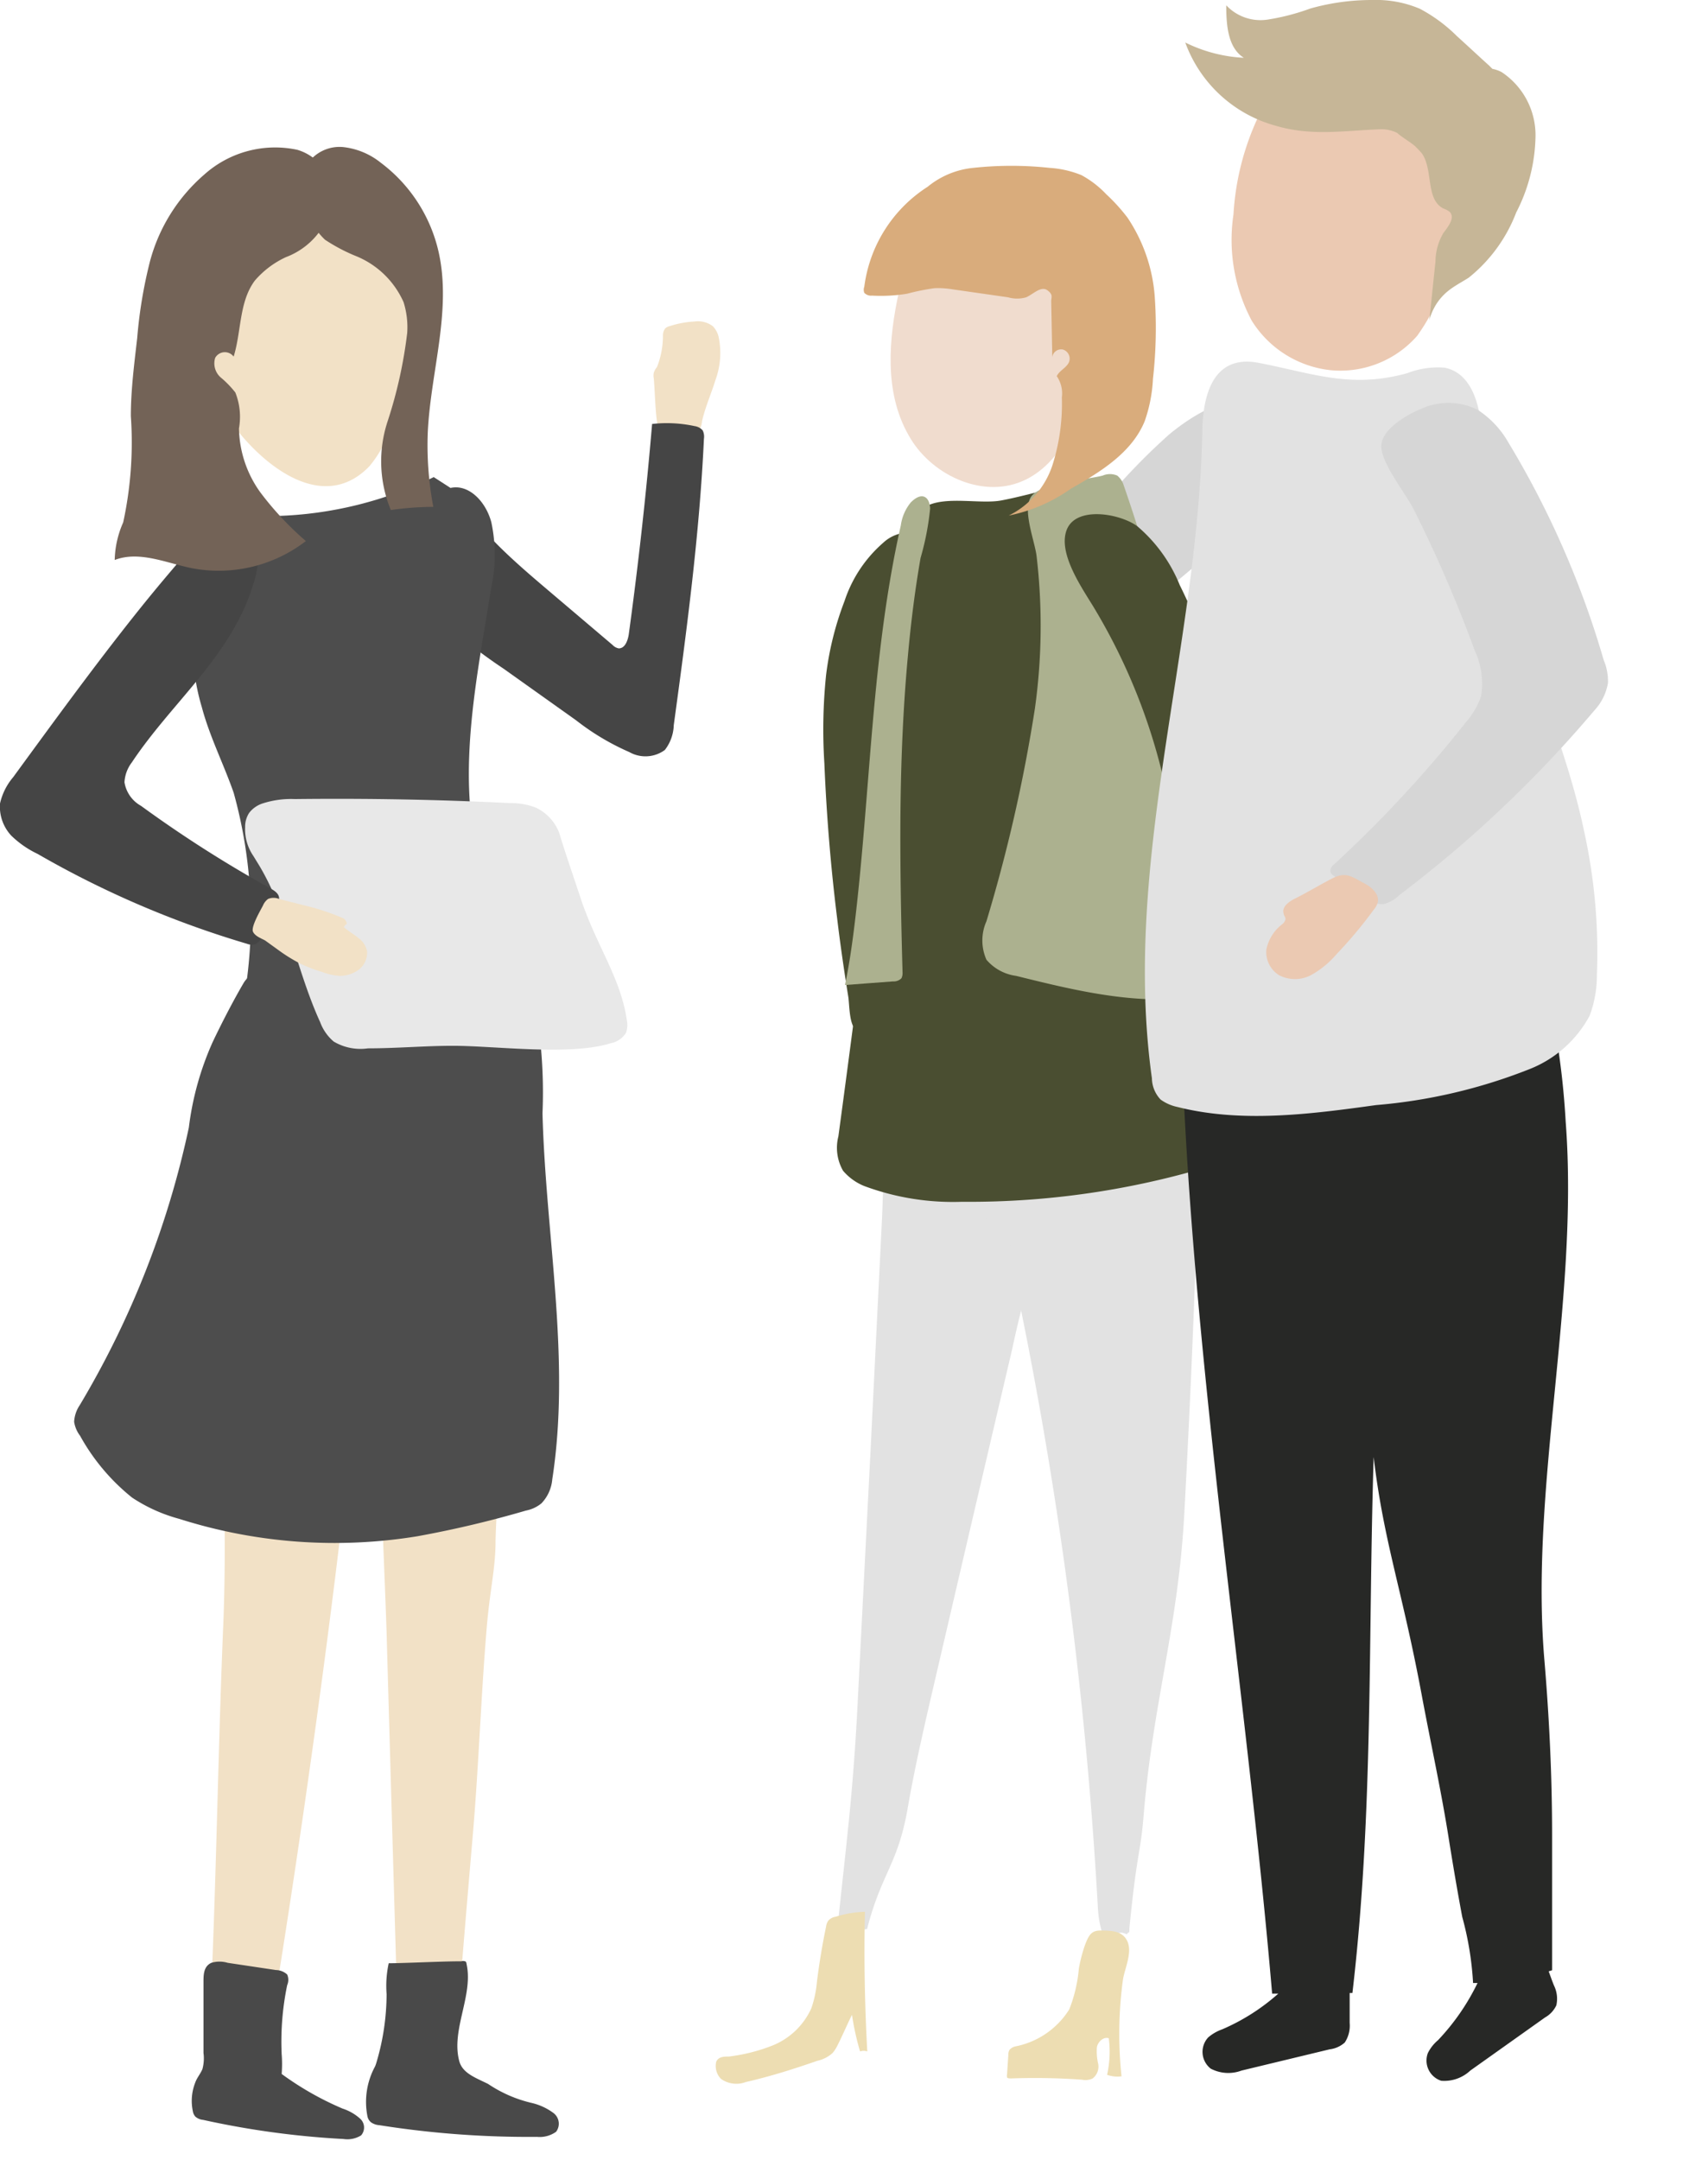 <svg xmlns="http://www.w3.org/2000/svg" xmlns:xlink="http://www.w3.org/1999/xlink" viewBox="0 0 80.41 101.65"><defs><style>.cls-1{mask:url(#mask);filter:url(#luminosity-noclip-2);}.cls-2,.cls-5{mix-blend-mode:multiply;}.cls-2{fill:url(#linear-gradient);}.cls-3{isolation:isolate;}.cls-4{mask:url(#mask-2);}.cls-5{opacity:0.2;fill:url(#linear-gradient-2);}.cls-6{fill:#f2e1c6;}.cls-7{fill:#454545;}.cls-8{fill:#494949;}.cls-9{fill:#4d4d4d;}.cls-10{fill:#e8e8e8;}.cls-11{fill:#736357;}.cls-12{fill:#4a4e31;}.cls-13{fill:#d6d6d6;}.cls-14{fill:#e2e2e2;}.cls-15{fill:#edddb2;}.cls-16{fill:#f0dcce;}.cls-17{fill:#ebc9b2;}.cls-18{fill:#acb18f;}.cls-19{fill:#272826;}.cls-20{fill:#d9ac7c;}.cls-21{fill:#c6b697;}.cls-22{filter:url(#luminosity-noclip);}</style><filter id="luminosity-noclip" x="6.27" y="-7933.72" width="74.14" height="32766" filterUnits="userSpaceOnUse" color-interpolation-filters="sRGB"><feFlood flood-color="#fff" result="bg"/><feBlend in="SourceGraphic" in2="bg"/></filter><mask id="mask" x="6.27" y="-7933.72" width="74.14" height="32766" maskUnits="userSpaceOnUse"><g class="cls-22"/></mask><linearGradient id="linear-gradient" x1="6.27" y1="98.68" x2="80.41" y2="98.68" gradientUnits="userSpaceOnUse"><stop offset="0" stop-color="#fff"/><stop offset="1"/></linearGradient><filter id="luminosity-noclip-2" x="6.27" y="95.7" width="74.14" height="5.95" filterUnits="userSpaceOnUse" color-interpolation-filters="sRGB"><feFlood flood-color="#fff" result="bg"/><feBlend in="SourceGraphic" in2="bg"/></filter><mask id="mask-2" x="6.27" y="95.7" width="74.14" height="5.95" maskUnits="userSpaceOnUse"><g class="cls-1"><path class="cls-2" d="M6.59,99.53c-.14.1-.3.21-.32.39s.3.42.57.49c11,2.79,22.45.07,33.75-.49,5.4-.27,10.81,0,16.21,0,5,0,10-.19,15-.38,2.7-.11,5.48-.23,7.94-1.36.4-.18.85-.56.66-1a.84.84,0,0,0-.66-.37,45.05,45.05,0,0,0-6.45-.66q-13.74-.69-27.5-.32Q38.86,96,32,96.46c-4.37.28-8.91,1.14-13.28,1C14.62,97.38,10.22,97.25,6.59,99.53Z"/></g></mask><linearGradient id="linear-gradient-2" x1="6.27" y1="98.68" x2="80.41" y2="98.68" gradientUnits="userSpaceOnUse"><stop offset="0"/><stop offset="1"/></linearGradient></defs><title>post_natal_doula_service</title><g class="cls-3"><g id="Layer_2" data-name="Layer 2"><g id="Object"><g class="cls-4"><path class="cls-5" d="M6.59,99.53c-.14.1-.3.21-.32.39s.3.42.57.49c11,2.79,22.45.07,33.75-.49,5.4-.27,10.81,0,16.21,0,5,0,10-.19,15-.38,2.7-.11,5.48-.23,7.94-1.36.4-.18.85-.56.66-1a.84.84,0,0,0-.66-.37,45.05,45.05,0,0,0-6.45-.66q-13.74-.69-27.5-.32Q38.86,96,32,96.46c-4.37.28-8.91,1.14-13.28,1C14.62,97.38,10.22,97.25,6.59,99.53Z"/></g><path class="cls-6" d="M30.78,17.81a.61.61,0,0,1,0-.27.81.81,0,0,1,.15-.27,4,4,0,0,0,.28-1.53.54.54,0,0,1,.11-.29.49.49,0,0,1,.23-.11,4.42,4.42,0,0,1,1.13-.21,1.18,1.18,0,0,1,.88.22,1.08,1.08,0,0,1,.28.54,3.7,3.7,0,0,1-.16,2c-.2.65-.48,1.27-.63,1.93a.87.87,0,0,1-.3.61.65.65,0,0,1-.34.06c-.45,0-1.34.1-1.45-.47S30.84,18.53,30.78,17.81Z"/><path class="cls-7" d="M21.08,23.71a6.42,6.42,0,0,1,2.16,1.74c.79.81,1.64,1.54,2.5,2.27l3.1,2.63a.53.53,0,0,0,.29.16c.29,0,.42-.35.47-.65.45-3.29.82-6.6,1.1-9.91a6.22,6.22,0,0,1,2,.1.62.62,0,0,1,.38.2.67.67,0,0,1,.06.4c-.21,4.51-.81,9-1.42,13.47a2,2,0,0,1-.42,1.17,1.54,1.54,0,0,1-1.67.1,11.56,11.56,0,0,1-2.5-1.49L23.7,31.46a24.4,24.4,0,0,1-3.29-2.62,6.11,6.11,0,0,1-1.42-2C18.34,25.17,19,22.91,21.08,23.71Z"/><path class="cls-6" d="M10.51,76.48c.26-6.34-.29-12.81-.24-19.19a16.32,16.32,0,0,1,.81-6.55,1,1,0,0,1,.18-.36c.27-.3.74-.14,1.1,0a10.83,10.83,0,0,0,10.68-1A9,9,0,0,1,24,52.94c.25,2,.52,4,.59,6h0c0,.43,0,.86,0,1.29a61.45,61.45,0,0,1-.82,7.42,37.36,37.36,0,0,0-.44,4.85c0,1.33-.27,2.31-.42,4.14-.27,3.25-.37,6.41-.65,9.69-.3,3.51-.6,7-.85,10.54l0,.42c-.16,0-2.62.67-2.62,0q-.3-10.23-.59-20.48c-.09-2.87-.5-11.92-.56-15.31l-.55.06c-.67,9.31-2.86,24.77-4.36,33.8a5.5,5.5,0,0,1-1.46,2.28.86.86,0,0,1-1.51-.42C10.17,90.29,10.22,83.39,10.51,76.48Z"/><path class="cls-8" d="M17.66,97.23a2.25,2.25,0,0,0,.08-.24,11.34,11.34,0,0,0,.46-3.16,5,5,0,0,1,.1-1.45c.71,0,2.71-.1,3.42-.09a.24.24,0,0,1,.17,0c.06,0,.07.09.08.15.31,1.47-.74,3.08-.35,4.54.15.58.78.79,1.36,1.08a6.2,6.2,0,0,0,2.08.9,2.78,2.78,0,0,1,1,.47.63.63,0,0,1,.12.88,1.33,1.33,0,0,1-.9.24,45,45,0,0,1-7.42-.55.77.77,0,0,1-.4-.14.5.5,0,0,1-.16-.27A3.5,3.5,0,0,1,17.66,97.23Z"/><path class="cls-8" d="M9.19,98c.08-.23.25-.42.34-.64a1.94,1.94,0,0,0,.05-.76c0-1.11,0-2.22,0-3.33,0-.34,0-.74.37-.91a1.34,1.34,0,0,1,.77,0l2.27.34a.81.81,0,0,1,.53.21.62.62,0,0,1,0,.5,13.1,13.1,0,0,0-.26,3.24,5.89,5.89,0,0,1,0,.94,14.4,14.4,0,0,0,2.87,1.63,2.29,2.29,0,0,1,.82.47.56.56,0,0,1,.05.79,1.22,1.22,0,0,1-.83.17,40.58,40.58,0,0,1-6.61-.9.65.65,0,0,1-.36-.15.49.49,0,0,1-.12-.25A2.34,2.34,0,0,1,9.19,98Z"/><path class="cls-6" d="M17.39,21.94a5.35,5.35,0,0,0,1.09-2.15,14.1,14.1,0,0,0,.75-5.18,7.43,7.43,0,0,0-2.05-4.77A5.13,5.13,0,0,0,12.3,8.46a5.3,5.3,0,0,0-3.49,4.62A10.26,10.26,0,0,0,10.32,19C11.52,21.15,14.89,24.53,17.39,21.94Z"/><path class="cls-9" d="M11,37.3a22.11,22.11,0,0,1,.45,9.9c2.24-.09,4.55.28,6.79-.1s4.34-.81,6.49-1.35a24.09,24.09,0,0,1-2.26-5.58c-.94-4.07,0-8.38.66-12.54a7.34,7.34,0,0,0,0-3.06c-.27-1-1.08-1.8-1.92-1.61l-.79-.51A18,18,0,0,1,13,24.28a3.64,3.64,0,0,0-1.92.37A3.4,3.4,0,0,0,10,26.05a10.3,10.3,0,0,0-.5,7.22C9.87,34.66,10.52,35.93,11,37.3Z"/><path class="cls-9" d="M10,49.06a14,14,0,0,0-1.11,4A42.94,42.94,0,0,1,3.76,66.11a1.56,1.56,0,0,0-.27.79,1.44,1.44,0,0,0,.28.66,9.77,9.77,0,0,0,2.45,2.91,7.56,7.56,0,0,0,2.22,1,24.16,24.16,0,0,0,11.2.82,50.07,50.07,0,0,0,5.12-1.21,1.64,1.64,0,0,0,.73-.34A1.86,1.86,0,0,0,26,69.61c.88-5.68-.31-11.46-.46-17.22a23.38,23.38,0,0,0-.57-6.21,1.17,1.17,0,0,0-.34-.59,1.08,1.08,0,0,0-.67-.15L14,45.52c-.88,0-2.06-.07-2.54.75S10.43,48.15,10,49.06Z"/><path class="cls-10" d="M29.51,48c-.29-2-1.44-3.51-2.18-5.75-.27-.82-.76-2.24-1-3.05A2.16,2.16,0,0,0,25.22,38a3.23,3.23,0,0,0-1.2-.21Q19,37.54,13.88,37.6a4.36,4.36,0,0,0-1.53.21,1.31,1.31,0,0,0-.62.44,1.19,1.19,0,0,0-.19.68,2.22,2.22,0,0,0,.39,1.35l.14.23c1.46,2.3,1.86,5.09,3,7.58a2.19,2.19,0,0,0,.64.92,2.46,2.46,0,0,0,1.61.32c1.35,0,2.69-.12,4-.12,2,0,5.51.48,7.43-.12a1.08,1.08,0,0,0,.72-.49A1.09,1.09,0,0,0,29.51,48Z"/><path class="cls-7" d="M.62,36.57A2.89,2.89,0,0,0,0,37.81a2,2,0,0,0,.53,1.51,4.59,4.59,0,0,0,1.24.86,45.6,45.6,0,0,0,9.86,4.23.58.58,0,0,0,.43,0,.79.79,0,0,0,.31-.4c.22-.47.45-.93.67-1.4a.75.75,0,0,0,.1-.33c0-.23-.21-.36-.38-.46a58.45,58.45,0,0,1-6.12-3.9,1.55,1.55,0,0,1-.78-1.11,1.69,1.69,0,0,1,.35-.94c1.88-2.83,4.68-5,5.7-8.34a4.09,4.09,0,0,0,.1-2.42c-.18-.52-.74-1.22-1.27-1.14s-.82.77-1.15,1.13c-1.06,1.19-2.1,2.41-3.1,3.66C4.47,31.29,2.55,33.93.62,36.57Z"/><path class="cls-6" d="M13.1,44.7a7.62,7.62,0,0,0,1.05.65,6.73,6.73,0,0,0,1,.38,2.76,2.76,0,0,0,.85.19,1.52,1.52,0,0,0,.8-.23,1,1,0,0,0,.48-.93,1,1,0,0,0-.39-.61c-.19-.16-.4-.28-.59-.43s-.09-.09-.07-.15.06-.06.09-.09-.05-.22-.16-.27a10.89,10.89,0,0,0-1.93-.63l-1.09-.28a.67.67,0,0,0-.52,0,.74.74,0,0,0-.24.31c-.13.25-.57,1-.47,1.23s.46.34.58.42Z"/><path class="cls-11" d="M13.46,12.1A4.32,4.32,0,0,0,12,13.2c-.75,1-.63,2.38-1,3.58a.52.52,0,0,0-.87.06.88.88,0,0,0,.26.92,4.62,4.62,0,0,1,.69.71,3.1,3.1,0,0,1,.17,1.69,5.3,5.3,0,0,0,1,3,14.62,14.62,0,0,0,2.15,2.3,6.73,6.73,0,0,1-5.4,1.27c-1.2-.25-2.45-.82-3.6-.38a4.6,4.6,0,0,1,.4-1.77,17.74,17.74,0,0,0,.36-5c0-1.23.16-2.46.3-3.68a21.82,21.82,0,0,1,.6-3.6A8.17,8.17,0,0,1,9.61,8.22,5,5,0,0,1,14,7.05a2.33,2.33,0,0,1,1.66,2.4A3.47,3.47,0,0,1,13.46,12.1Z"/><path class="cls-11" d="M15.3,11.28a8.28,8.28,0,0,0,1.41.75A4.16,4.16,0,0,1,19,14.22a3.93,3.93,0,0,1,.17,1.45,21.41,21.41,0,0,1-.92,4.15A6,6,0,0,0,18.4,24a14.37,14.37,0,0,1,2-.15,15.48,15.48,0,0,1-.26-3.53c.14-2.84,1.13-5.7.51-8.46a7.24,7.24,0,0,0-2.72-4.2,3.42,3.42,0,0,0-1.78-.74,1.83,1.83,0,0,0-1.69.81A3.34,3.34,0,0,0,15.3,11.28Z"/><path class="cls-12" d="M38.81,35.92a25,25,0,0,1,.08-4.15,14.63,14.63,0,0,1,.87-3.49,6.19,6.19,0,0,1,1.82-2.74,1.8,1.8,0,0,1,1.71-.42,1.54,1.54,0,0,1,.86,1.1,4.35,4.35,0,0,1,0,1.44,18.72,18.72,0,0,1-.41,2.58c-.3,1.13-.78,2.21-1.11,3.33a25.2,25.2,0,0,0-.74,5.68L41.46,48a.36.36,0,0,1-.06.23,1.33,1.33,0,0,1-1.11.21c-.31-.22-.3-1.16-.35-1.51-.2-1.24-.38-2.48-.53-3.73C39.11,40.79,38.91,38.35,38.81,35.92Z"/><path class="cls-13" d="M55,20.48a30.18,30.18,0,0,0-2.74,2.8,55.35,55.35,0,0,0-4.46,5.44,4.45,4.45,0,0,0-1,2.32,1.72,1.72,0,0,0,1.43,1.8,2.49,2.49,0,0,0,1.61-.8l7.36-6.2a6.71,6.71,0,0,0,1.6-1.72c.61-1.07,1.14-3.87.18-4.88S55.83,19.77,55,20.48Z"/><path class="cls-14" d="M40.4,79.67c-.22,4.6-.52,6.7-1,11.29l1.42-.19c.69-2.67,1.44-3,1.91-5.67.33-1.91.77-3.81,1.21-5.71q1.86-8,3.71-15.9a53.6,53.6,0,0,1,2-7c.92-2.42,2-5.86-1.19-7a5.15,5.15,0,0,0-5.54,1.25c-1.42,1.78-1.29,4.55-1.4,6.67L41,67.94Z"/><path class="cls-14" d="M48,52.19a2.5,2.5,0,0,1,.85-1.27,2.89,2.89,0,0,1,1.93-.3c1,.08,2,.21,3,.39A3.32,3.32,0,0,1,56,52a3.52,3.52,0,0,1,.44,2.23c-.14,5.7-.38,11.39-.69,17.08-.29,5.22-1.46,8.82-1.9,14-.16,2-.31,1.68-.68,5.42,0,.29,0,.12-.13.29a.61.61,0,0,0-.25-.08c-.34,0-.28.28-.62.26a.6.6,0,0,0-.2,0,5,5,0,0,1-.28-1.37,196.33,196.33,0,0,0-3.45-27.33C47.57,59.14,46.76,55.48,48,52.19Z"/><path class="cls-14" d="M41.19,48.84a1.69,1.69,0,0,1,.1-.92,2,2,0,0,1,1-.81A22.84,22.84,0,0,1,53.7,44.89a2,2,0,0,1,1.08.28,1.91,1.91,0,0,1,.62,1.28c.28,1.49.57,3,.86,4.48a4.18,4.18,0,0,1-.16,3,3.89,3.89,0,0,1-1.25,1.17A14.54,14.54,0,0,1,44,57c-1.4-.31-2.26-.8-2.37-2.22C41.44,52.82,41.36,50.83,41.19,48.84Z"/><path class="cls-15" d="M39.35,90.19a.57.57,0,0,0-.35.18.61.61,0,0,0-.11.29c-.18.86-.32,1.72-.43,2.59a5.16,5.16,0,0,1-.26,1.24,3.39,3.39,0,0,1-1.88,1.78,8.38,8.38,0,0,1-2,.5c-.22,0-.49,0-.6.24a.87.87,0,0,0,.22.81,1.25,1.25,0,0,0,1.17.15c1.14-.26,2.25-.61,3.37-1a1.55,1.55,0,0,0,.72-.37,1.69,1.69,0,0,0,.23-.36c.24-.47.46-1,.68-1.43a12.9,12.9,0,0,0,.38,1.72.5.5,0,0,1,.34,0c-.12-2.18-.16-4.38-.11-6.57A5,5,0,0,0,39.35,90.19Z"/><path class="cls-15" d="M50.79,92.64a6.83,6.83,0,0,1-.45,1.91,3.87,3.87,0,0,1-2.52,1.74.52.52,0,0,0-.29.16.46.46,0,0,0-.06.26l-.06.9a.3.3,0,0,0,0,.13c0,.06.13.06.2.06a30.84,30.84,0,0,1,3.33.06.78.78,0,0,0,.5-.06.7.7,0,0,0,.26-.69,2.57,2.57,0,0,1-.06-.78c.05-.26.31-.5.56-.42a5,5,0,0,1-.08,1.72,1.43,1.43,0,0,0,.68.07,18.88,18.88,0,0,1,.07-4.57c.09-.52.44-1.25.21-1.77s-.77-.51-1.23-.52-.58.19-.77.68A7.14,7.14,0,0,0,50.79,92.64Z"/><path class="cls-16" d="M42.33,13.68c-.5,2.27-.71,4.77.44,6.79,1,1.83,3.4,3,5.34,2.18s2.84-3.2,3.21-5.35C52.45,10.64,44.16,5.5,42.33,13.68Z"/><path class="cls-17" d="M60.07,4a12.48,12.48,0,0,0-2,6.09,8.09,8.09,0,0,0,.86,5,5,5,0,0,0,3.72,2.33,4.81,4.81,0,0,0,4.07-1.62,9.37,9.37,0,0,0,1.68-4.29c.15-.75.31-1.49.47-2.24.34-1.66.68-3.44,0-5C67.21.39,62.18.93,60.07,4Z"/><path class="cls-12" d="M47.13,23.55c1.23-.23,2.4-.63,3.65-.78a1.39,1.39,0,0,1,.79.08.92.92,0,0,1,.33.38c1.9,3.4,2.48,7.13,3,10.81Q56.46,44.3,58,54.55a39.24,39.24,0,0,1-12.72,2,12,12,0,0,1-4.59-.74,2.58,2.58,0,0,1-1-.72,2.17,2.17,0,0,1-.22-1.62q1.83-13.53,3.34-27.1c.08-.76-.13-2.06.8-2.55S46.15,23.73,47.13,23.55Z"/><path class="cls-18" d="M48.72,33.35a73.69,73.69,0,0,1-2.28,10,2.23,2.23,0,0,0,0,1.81,2.22,2.22,0,0,0,1.4.76c2.9.72,5.9,1.45,8.83.93a1.18,1.18,0,0,0,.63-.26,1.21,1.21,0,0,0,.22-1c-.25-2.94-.75-5.85-1.25-8.76a73.65,73.65,0,0,0-3.37-14,.94.94,0,0,0-.3-.45.87.87,0,0,0-.69,0c-.79.2-2.7.33-3.28.89s.07,2.11.17,2.89A28.07,28.07,0,0,1,48.72,33.35Z"/><path class="cls-18" d="M42.49,45.74a.58.58,0,0,1-.05.29.51.51,0,0,1-.4.15l-2.26.17c.21-1,.35-2,.47-3,.74-6.21.78-12.52,2.16-18.63a2.16,2.16,0,0,1,.47-1.08c.53-.53.88-.26.91.28a12.77,12.77,0,0,1-.45,2.33c-.27,1.54-.46,3.09-.6,4.64-.29,3.14-.37,6.29-.35,9.44C42.4,42.13,42.44,43.93,42.49,45.74Z"/><path class="cls-12" d="M53.54,24.76a7.14,7.14,0,0,1,2,2.77,28.74,28.74,0,0,1,1.89,4.89,36.75,36.75,0,0,1,.91,7.33,21.81,21.81,0,0,1,0,3.79,4,4,0,0,1-.67,2,1.82,1.82,0,0,1-1.88.76.55.55,0,0,1-.22-.1.83.83,0,0,1-.17-.72,27.93,27.93,0,0,0-3.87-16.84c-.53-.89-1.75-2.58-1.31-3.71S52.72,24.16,53.54,24.76Z"/><path class="cls-19" d="M73.16,93.43c-.09-.22-.17-.45-.25-.67l.16-.05V86.35c0-2.78-.13-5.46-.36-8.21-.7-8.16,1.64-17,1-25.36A37.09,37.09,0,0,0,72.93,47c-.58-2.45-2-2.12-4.15-2.55-3.28-.67-10-.82-13.23.12,0,15.85,3,33.51,4.34,49.24h.29a9.78,9.78,0,0,1-2.64,1.68,2.07,2.07,0,0,0-.66.38A1,1,0,0,0,57,97.34a1.78,1.78,0,0,0,1.45.09l4.15-1a1.29,1.29,0,0,0,.71-.32,1.44,1.44,0,0,0,.23-.92c0-.47,0-.94,0-1.41h.13c1-8.55.73-16.65,1-25.22.47,4,1.35,6.28,2.27,11.24.43,2.3.93,4.55,1.29,6.87.19,1.18.39,2.36.61,3.53a14.85,14.85,0,0,1,.51,3.11l.21,0A10.61,10.61,0,0,1,67.7,96a1.88,1.88,0,0,0-.48.61,1,1,0,0,0,.63,1.3,1.79,1.79,0,0,0,1.37-.48l3.52-2.5a1.27,1.27,0,0,0,.53-.57A1.41,1.41,0,0,0,73.16,93.43Z"/><path class="cls-14" d="M66.25,17.56A4,4,0,0,1,68,17.3c1.11.21,1.52,1.36,1.68,2.32.37,2.18.54,4.38,1,6.55.91,4.4,3,8.59,3.91,13a26.58,26.58,0,0,1,.59,6.71,5.46,5.46,0,0,1-.34,1.91A5.49,5.49,0,0,1,72,50.31,25.29,25.29,0,0,1,64.78,52c-3.1.43-6.33.85-9.34.09a2.08,2.08,0,0,1-.8-.35,1.49,1.49,0,0,1-.41-1c-1.41-10.07,2.13-20.14,2.37-30.28,0-1.54.34-3.78,2.58-3.4C61.73,17.54,63.55,18.31,66.25,17.56Z"/><path class="cls-13" d="M66.92,19.23a3.09,3.09,0,0,1,2.64.05A4.47,4.47,0,0,1,71,20.8a42.94,42.94,0,0,1,4.5,10.26,2.56,2.56,0,0,1,.2,1.08,2.51,2.51,0,0,1-.64,1.29,57.13,57.13,0,0,1-9.17,8.68,1.64,1.64,0,0,1-.74.43A1.77,1.77,0,0,1,63.79,42l-1-.79a.37.37,0,0,1-.16-.21.39.39,0,0,1,.17-.32A58.14,58.14,0,0,0,69,34a3.67,3.67,0,0,0,.73-1.25,3.69,3.69,0,0,0-.31-2.16A62.69,62.69,0,0,0,66.57,24c-.38-.77-1.49-2.12-1.54-2.95S66.24,19.51,66.92,19.23Z"/><path class="cls-17" d="M60.93,42.3c-.27.14-.59.38-.5.68,0,.09.09.17.09.27a.42.42,0,0,1-.17.25,2,2,0,0,0-.73,1.17,1.28,1.28,0,0,0,.6,1.22,1.63,1.63,0,0,0,1.49,0,4.36,4.36,0,0,0,1.22-1,20.39,20.39,0,0,0,1.74-2.08.88.88,0,0,0,.19-.34c.09-.38-.27-.72-.62-.9-.58-.3-.86-.57-1.49-.25S61.54,42,60.93,42.3Z"/><path class="cls-20" d="M40.69,13.49a.41.41,0,0,0,0,.29.44.44,0,0,0,.37.13,7.58,7.58,0,0,0,1.65-.09A10.62,10.62,0,0,1,44,13.56a4.29,4.29,0,0,1,.88.06l2.58.37a1.53,1.53,0,0,0,.85,0c.34-.15.7-.55,1-.33s.17.34.18.54l.05,2.6a.42.42,0,0,1,.51-.35.45.45,0,0,1,.29.55c-.09.29-.46.42-.59.7a1.43,1.43,0,0,1,.24,1,9.48,9.48,0,0,1-.44,3.18,4.06,4.06,0,0,1-2.06,2.38A7.65,7.65,0,0,0,50.41,23c1.39-.79,2.87-1.69,3.48-3.18a7,7,0,0,0,.39-2,21.29,21.29,0,0,0,.08-3.91,7.67,7.67,0,0,0-1.28-3.67,8.56,8.56,0,0,0-1-1.1,4.63,4.63,0,0,0-1.17-.9,4.75,4.75,0,0,0-1.49-.34,16.76,16.76,0,0,0-3.61,0,4,4,0,0,0-2.14.89A6.58,6.58,0,0,0,40.69,13.49Z"/><path class="cls-21" d="M70.69,3.39a1.57,1.57,0,0,0-.43-.15l-.15-.15c-.51-.46-1-.92-1.52-1.39A7.33,7.33,0,0,0,66.84.41,5.3,5.3,0,0,0,64.61,0a10.66,10.66,0,0,0-2.92.4,10.53,10.53,0,0,1-2,.52A2.21,2.21,0,0,1,57.73.25c0,.91.07,2,.83,2.47A7,7,0,0,1,55.8,2,6.29,6.29,0,0,0,60,5.9c1.74.53,3.29.24,5.05.18a1.72,1.72,0,0,1,.72.17c.25.22.56.39.83.61.12.12.24.24.35.37.53.79.16,2.15,1,2.58a1.08,1.08,0,0,1,.3.16c.27.28-.08.7-.3,1a2.67,2.67,0,0,0-.37,1.34c-.1.92-.19,1.84-.29,2.76a2.59,2.59,0,0,1,.85-1.35c.3-.25.65-.43,1-.65A7.22,7.22,0,0,0,71.38,10a8.08,8.08,0,0,0,.91-3.61A3.56,3.56,0,0,0,70.69,3.39Z"/></g></g></g></svg>